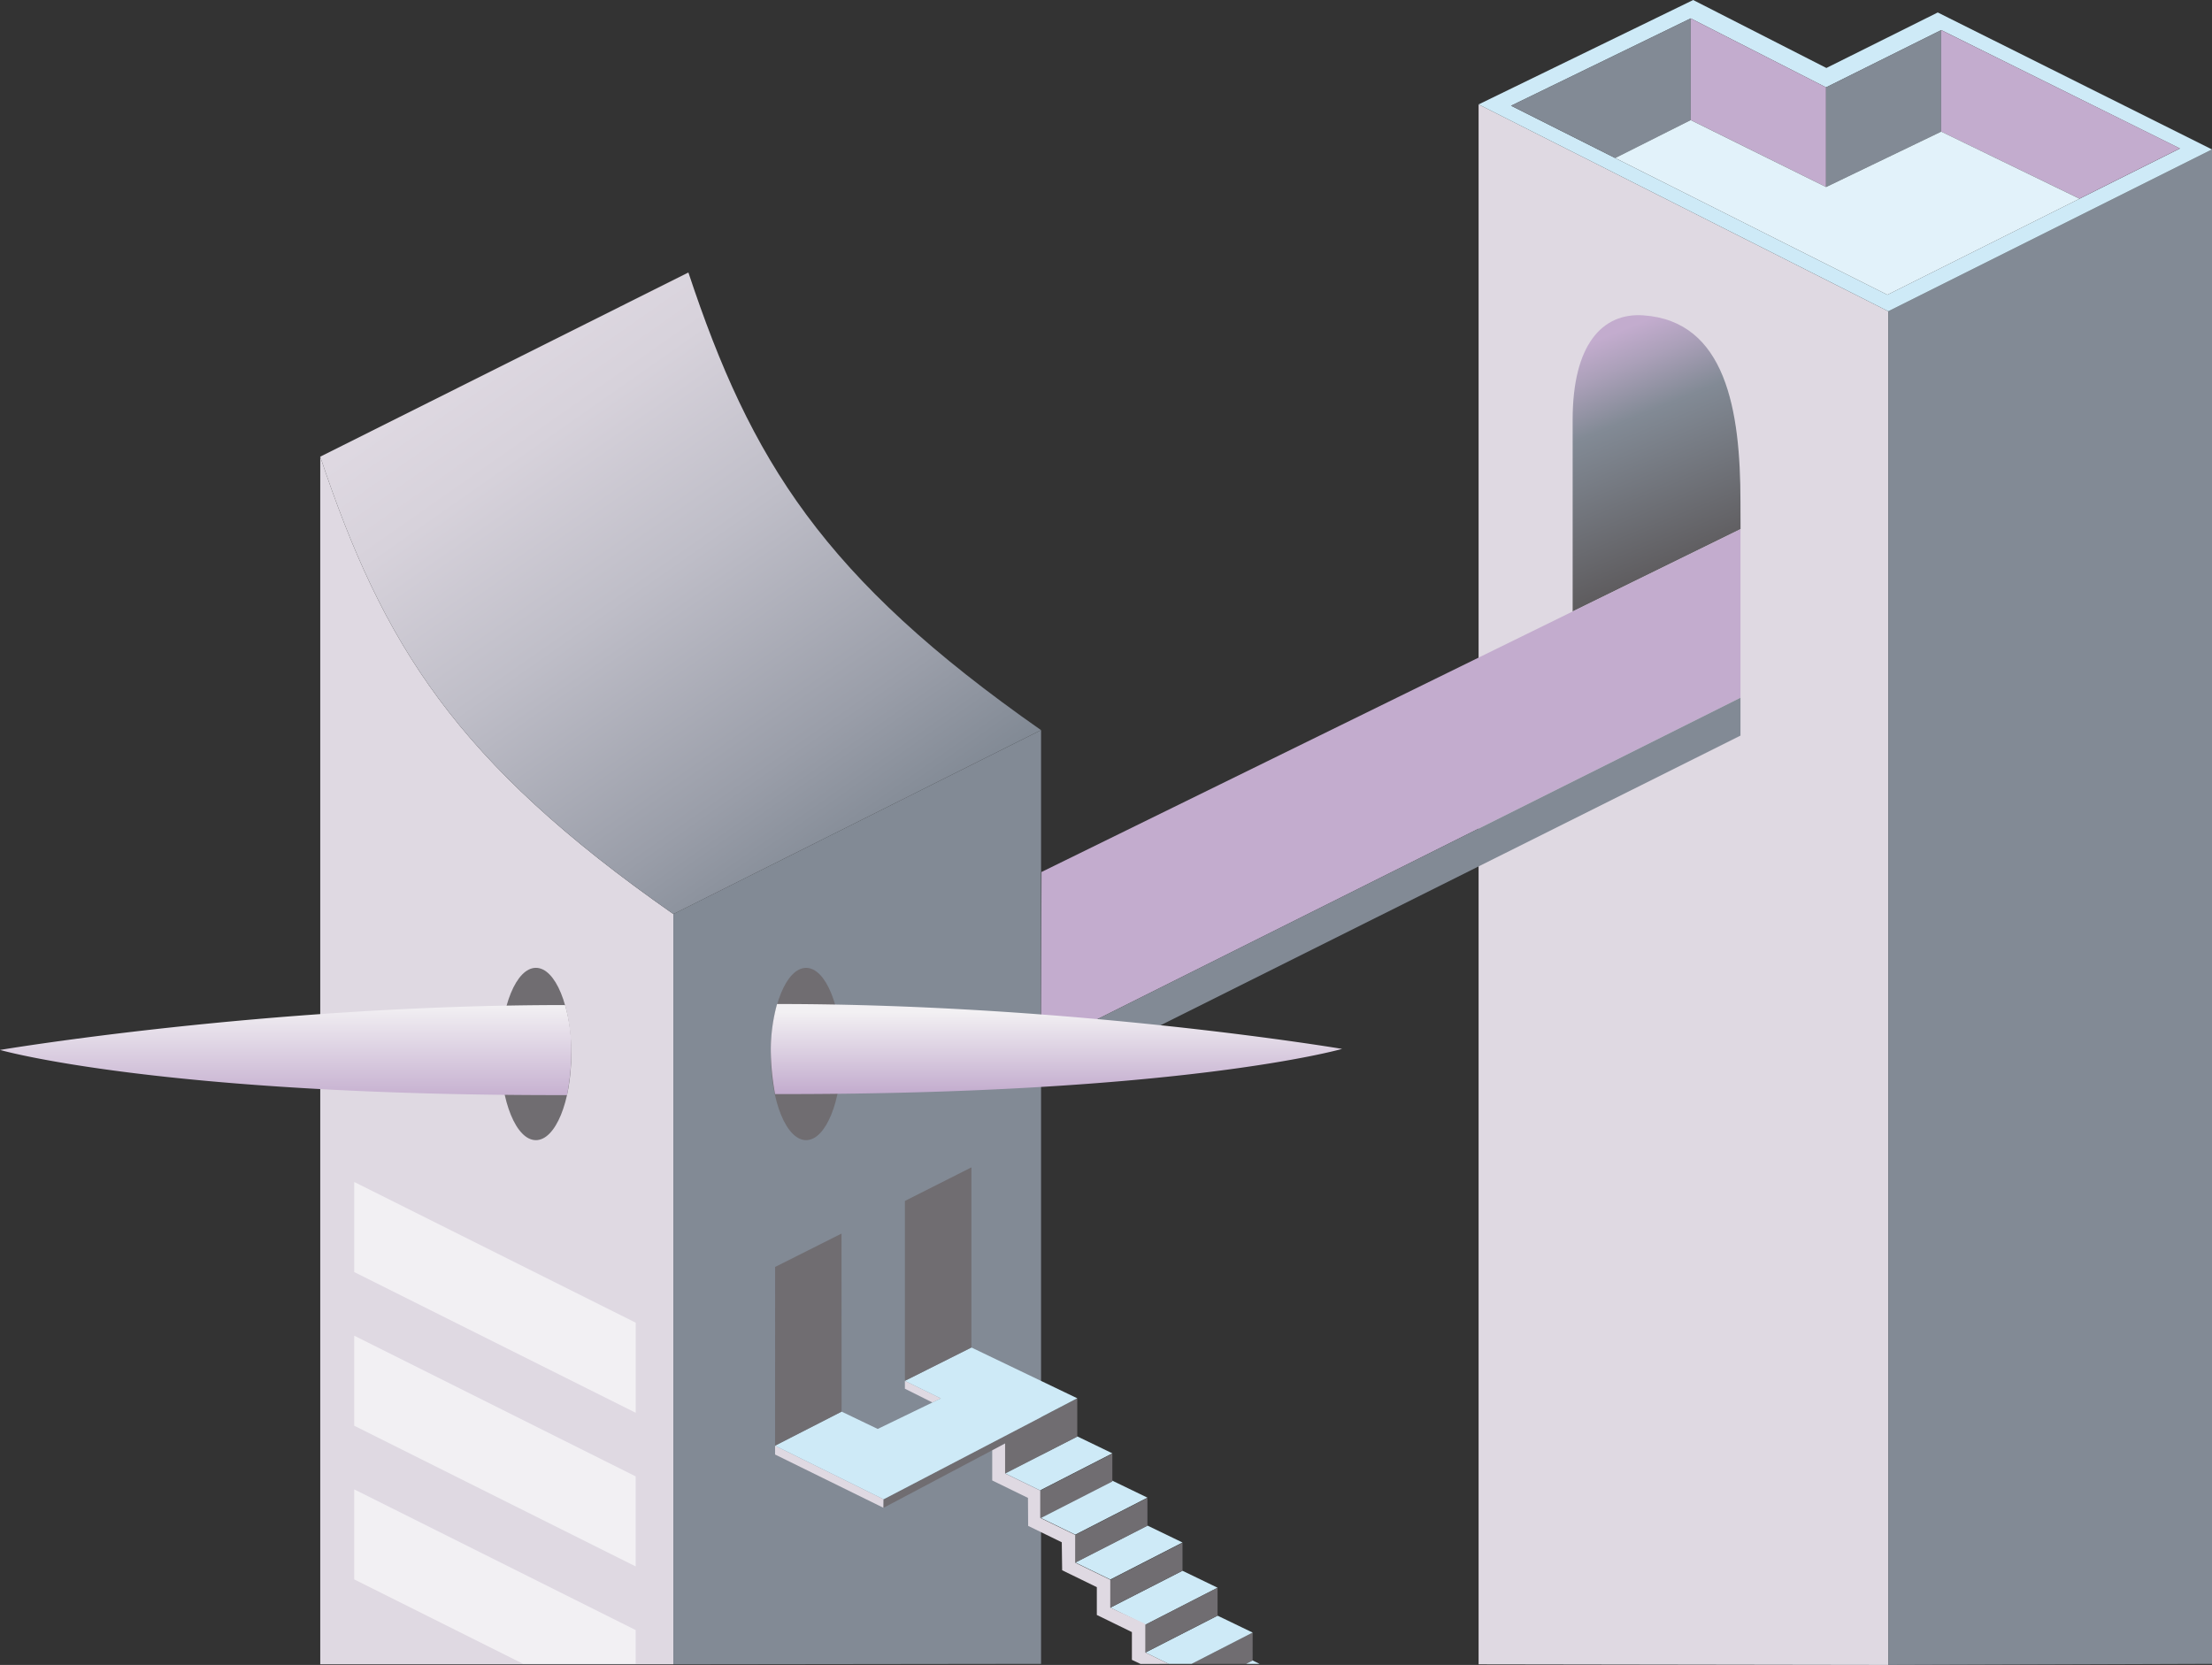 <svg id="art" 
    xmlns="http://www.w3.org/2000/svg" 
    xmlns:xlink="http://www.w3.org/1999/xlink" viewBox="0 0 1012.92 762.5">
    <rect x="0" y="0" width="1012.92" height="762.5" fill="#333333" stroke="none"/>
    <defs>
        <style>.cls-1{fill:#dfd9e2;}.cls-2{fill:#706d71;}.cls-3{fill:#828a95;}.cls-4{fill:#ceeaf7;}.cls-5{fill:#5c05ff;}.cls-6{fill:#f2f0f3;}.cls-7{fill:url(#linear-gradient);}.cls-8{fill:#c3acce;}.cls-9{fill:#e2f2fa;}.cls-10{fill:url(#New_Gradient_Swatch_1);}.cls-11{fill:url(#New_Gradient_Swatch_2);}.cls-12{fill:url(#linear-gradient-2);}</style>
        <linearGradient id="linear-gradient" x1="1507.84" y1="475.49" x2="1553.8" y2="589.25" gradientUnits="userSpaceOnUse">
            <stop offset="0" stop-color="#c3acce"/>
            <stop offset="0.13" stop-color="#aba0b9"/>
            <stop offset="0.32" stop-color="#828a95"/>
            <stop offset="1" stop-color="#585455"/>
        </linearGradient>
        <linearGradient id="New_Gradient_Swatch_1" x1="1000.16" y1="474.3" x2="1167.58" y2="713.41" gradientUnits="userSpaceOnUse">
            <stop offset="0" stop-color="#dfd9e2"/>
            <stop offset="0.18" stop-color="#d7d2db"/>
            <stop offset="0.46" stop-color="#bfbec8"/>
            <stop offset="0.81" stop-color="#9a9ea9"/>
            <stop offset="1" stop-color="#828a95"/>
        </linearGradient>
        <linearGradient id="New_Gradient_Swatch_2" x1="911.87" y1="684.46" x2="911.87" y2="946.08" gradientUnits="userSpaceOnUse">
            <stop offset="0.36" stop-color="#f2f0f3"/>
            <stop offset="0.53" stop-color="#c3acce"/>
        </linearGradient>
        <linearGradient id="linear-gradient-2" x1="1264.8" y1="777.8" x2="1264.8" y2="819.05" gradientUnits="userSpaceOnUse">
            <stop offset="0.09" stop-color="#f2f0f3"/>
            <stop offset="0.99" stop-color="#c3acce"/>
        </linearGradient>
    </defs>
    <polygon class="cls-1" points="677.08 47.82 677.08 762.21 864.68 762.5 864.68 142.56 677.08 47.82"/>
    <polygon class="cls-2" points="570.58 762.01 573.6 760.46 573.61 747.67 545.65 762.01 570.58 762.01"/>
    <path class="cls-1" d="M927.72,1080.2h161.7V736.6c-99.74-69.71-132.92-123.38-161.7-209.47Z" transform="translate(-781.07 -317.99)"/>
    <polygon class="cls-3" points="308.35 762.21 308.35 418.61 476.72 334.36 476.72 762 308.35 762.21"/>
    <polygon class="cls-4" points="525.43 698.66 541.49 706.42 508.44 723.36 492.37 715.56 525.43 698.66"/>
    <polygon class="cls-4" points="541.49 719.37 557.55 727.13 524.5 744.07 508.44 736.27 541.49 719.37"/>
    <polygon class="cls-4" points="545.68 762.01 573.62 747.68 557.56 739.93 524.5 756.83 535.17 762.01 545.68 762.01"/>
    <path class="cls-5" d="M1326.72,1080" transform="translate(-781.07 -317.99)"/>
    <polygon class="cls-2" points="508.44 723.5 508.43 736.25 541.49 719.35 541.49 706.56 508.44 723.5"/>
    <polygon class="cls-2" points="524.5 744.08 524.49 756.82 557.55 739.92 557.55 727.13 524.5 744.08"/>
    <ellipse class="cls-2" cx="245.4" cy="482.7" rx="16.21" ry="39.46"/>
    <path class="cls-2" d="M1150.21,761.24c-9,0-16.22,17.66-16.22,39.45s7.26,39.46,16.22,39.46,16.21-17.67,16.21-39.46-7.26-39.45-16.21-39.45" transform="translate(-781.07 -317.99)"/>
    <path class="cls-5" d="M1136,819.53" transform="translate(-781.07 -317.99)"/>
    <polygon class="cls-6" points="162.22 582.57 162.22 541.32 291.1 605.76 291.1 647.01 162.22 582.57"/>
    <polygon class="cls-6" points="162.21 652.95 162.21 611.71 291.09 676.14 291.09 717.39 162.21 652.95"/>
    <polyline class="cls-6" points="239.56 762.01 162.21 723.33 162.21 682.09 291.09 746.52 291.09 762.01"/>
    <line class="cls-4" x1="291.09" y1="762.01" x2="239.56" y2="762.01"/>
    <path class="cls-7" d="M1578.06,547.69c0-41.77-6.64-82.77-44.59-85.29-18.64-1.23-32.25,13.35-32.25,47.77l0,87.87,76.88-37.71Z" transform="translate(-781.07 -317.99)"/>
    <polygon class="cls-3" points="864.68 142.56 1012.92 68.44 1012.92 762 864.68 762.5 864.68 142.56"/>
    <path class="cls-4" d="M1458.15,365.81,1556.41,318l61,31.12,51-25.42L1794,386.43l-148.24,74.12Zm97.14-39.4-82.27,40L1645.33,453l134-67L1670,331.76,1617.25,358Z" transform="translate(-781.07 -317.99)"/>
    <polygon class="cls-3" points="774.22 8.42 774.22 54.99 739.66 72.38 691.95 48.41 774.22 8.42"/>
    <polygon class="cls-8" points="774.22 8.42 774.22 54.99 836.19 85.65 836.19 40.02 774.22 8.42"/>
    <polygon class="cls-3" points="836.19 40.02 888.9 13.77 888.9 60.28 836.19 85.65 836.19 40.02"/>
    <polygon class="cls-8" points="888.9 60.28 888.9 13.77 998.25 67.97 952.23 90.98 888.9 60.28"/>
    <path class="cls-9" d="M1670,378.27l-52.72,25.38-62-30.66-34.57,17.38L1645.33,453l88-44Z" transform="translate(-781.07 -317.99)"/>
    <path class="cls-10" d="M1089.42,736.6c-99.74-69.71-132.92-123.38-161.7-209.47l168.58-84.35c28.57,86.19,61.75,139.87,161.48,209.58Z" transform="translate(-781.07 -317.99)"/>
    <polygon class="cls-8" points="476.92 399.35 797 242.34 797 319.55 476.72 479.64 476.92 399.35"/>
    <polygon class="cls-3" points="797 319.55 797 336.89 476.72 496.88 476.72 479.64 797 319.55"/>
    <path class="cls-11" d="M1040.72,819.53c-186.54.27-259.65-20.69-259.65-20.69s121.85-20.56,258.74-20.56a72.72,72.72,0,0,1,2.87,20.62A104.11,104.11,0,0,1,1040.72,819.53Z" transform="translate(-781.07 -317.99)"/>
    <path class="cls-12" d="M1136,819.05c186.53.27,259.65-20.69,259.65-20.69s-121.86-20.56-258.75-20.56a80.59,80.59,0,0,0-2.87,20.62A115.1,115.1,0,0,0,1136,819.05Z" transform="translate(-781.07 -317.99)"/>
    <polygon class="cls-1" points="404.63 686.63 354.92 662.08 354.92 666.13 404.58 690.54 404.63 686.63"/>
    <polygon class="cls-1" points="414.37 632.39 414.37 635.99 426.98 642.3 430.83 640.43 414.37 632.39"/>
    <polygon class="cls-4" points="509.38 678.12 525.43 685.88 492.39 702.82 476.32 695.02 509.38 678.12"/>
    <polygon class="cls-2" points="492.39 702.95 492.37 715.69 525.43 698.79 525.43 686 492.39 702.95"/>
    <polygon class="cls-4" points="493.31 657.83 509.37 665.59 476.32 682.53 460.25 674.73 493.31 657.83"/>
    <polygon class="cls-2" points="476.32 682.66 476.31 695.4 509.36 678.5 509.37 665.71 476.32 682.66"/>
    <polygon class="cls-2" points="493.31 657.96 493.31 640.38 404.63 686.63 404.58 690.54 460.25 661.07 460.25 674.86 493.31 657.96"/>
    <polygon class="cls-1" points="535.2 762.02 524.5 756.83 524.51 743.74 508.43 736.25 508.44 723.5 492.37 715.69 492.39 702.95 476.32 695.15 476.32 682.66 460.25 674.86 460.25 661.07 454.36 664.22 454.36 678.01 470.73 686 470.81 698.81 486.21 706.32 486.38 719.13 502.26 726.88 502.26 739.61 518.32 747.45 518.32 760.17 522.27 762.04 535.2 762.02"/>
    <polygon class="cls-4" points="354.92 662.08 385.39 646.49 401.92 654.42 430.83 640.43 414.37 632.39 444.83 617.12 493.31 640.38 404.63 686.63 354.92 662.08"/>
    <polyline class="cls-4" points="576.8 762.01 573.61 760.46 570.58 762.01"/>
    <polygon class="cls-2" points="354.92 662.08 385.39 646.49 385.35 564.95 354.94 580.23 354.92 662.08"/>
    <polygon class="cls-2" points="414.37 632.39 444.83 617.12 444.83 534.62 414.37 550 414.37 632.39"/>
</svg>